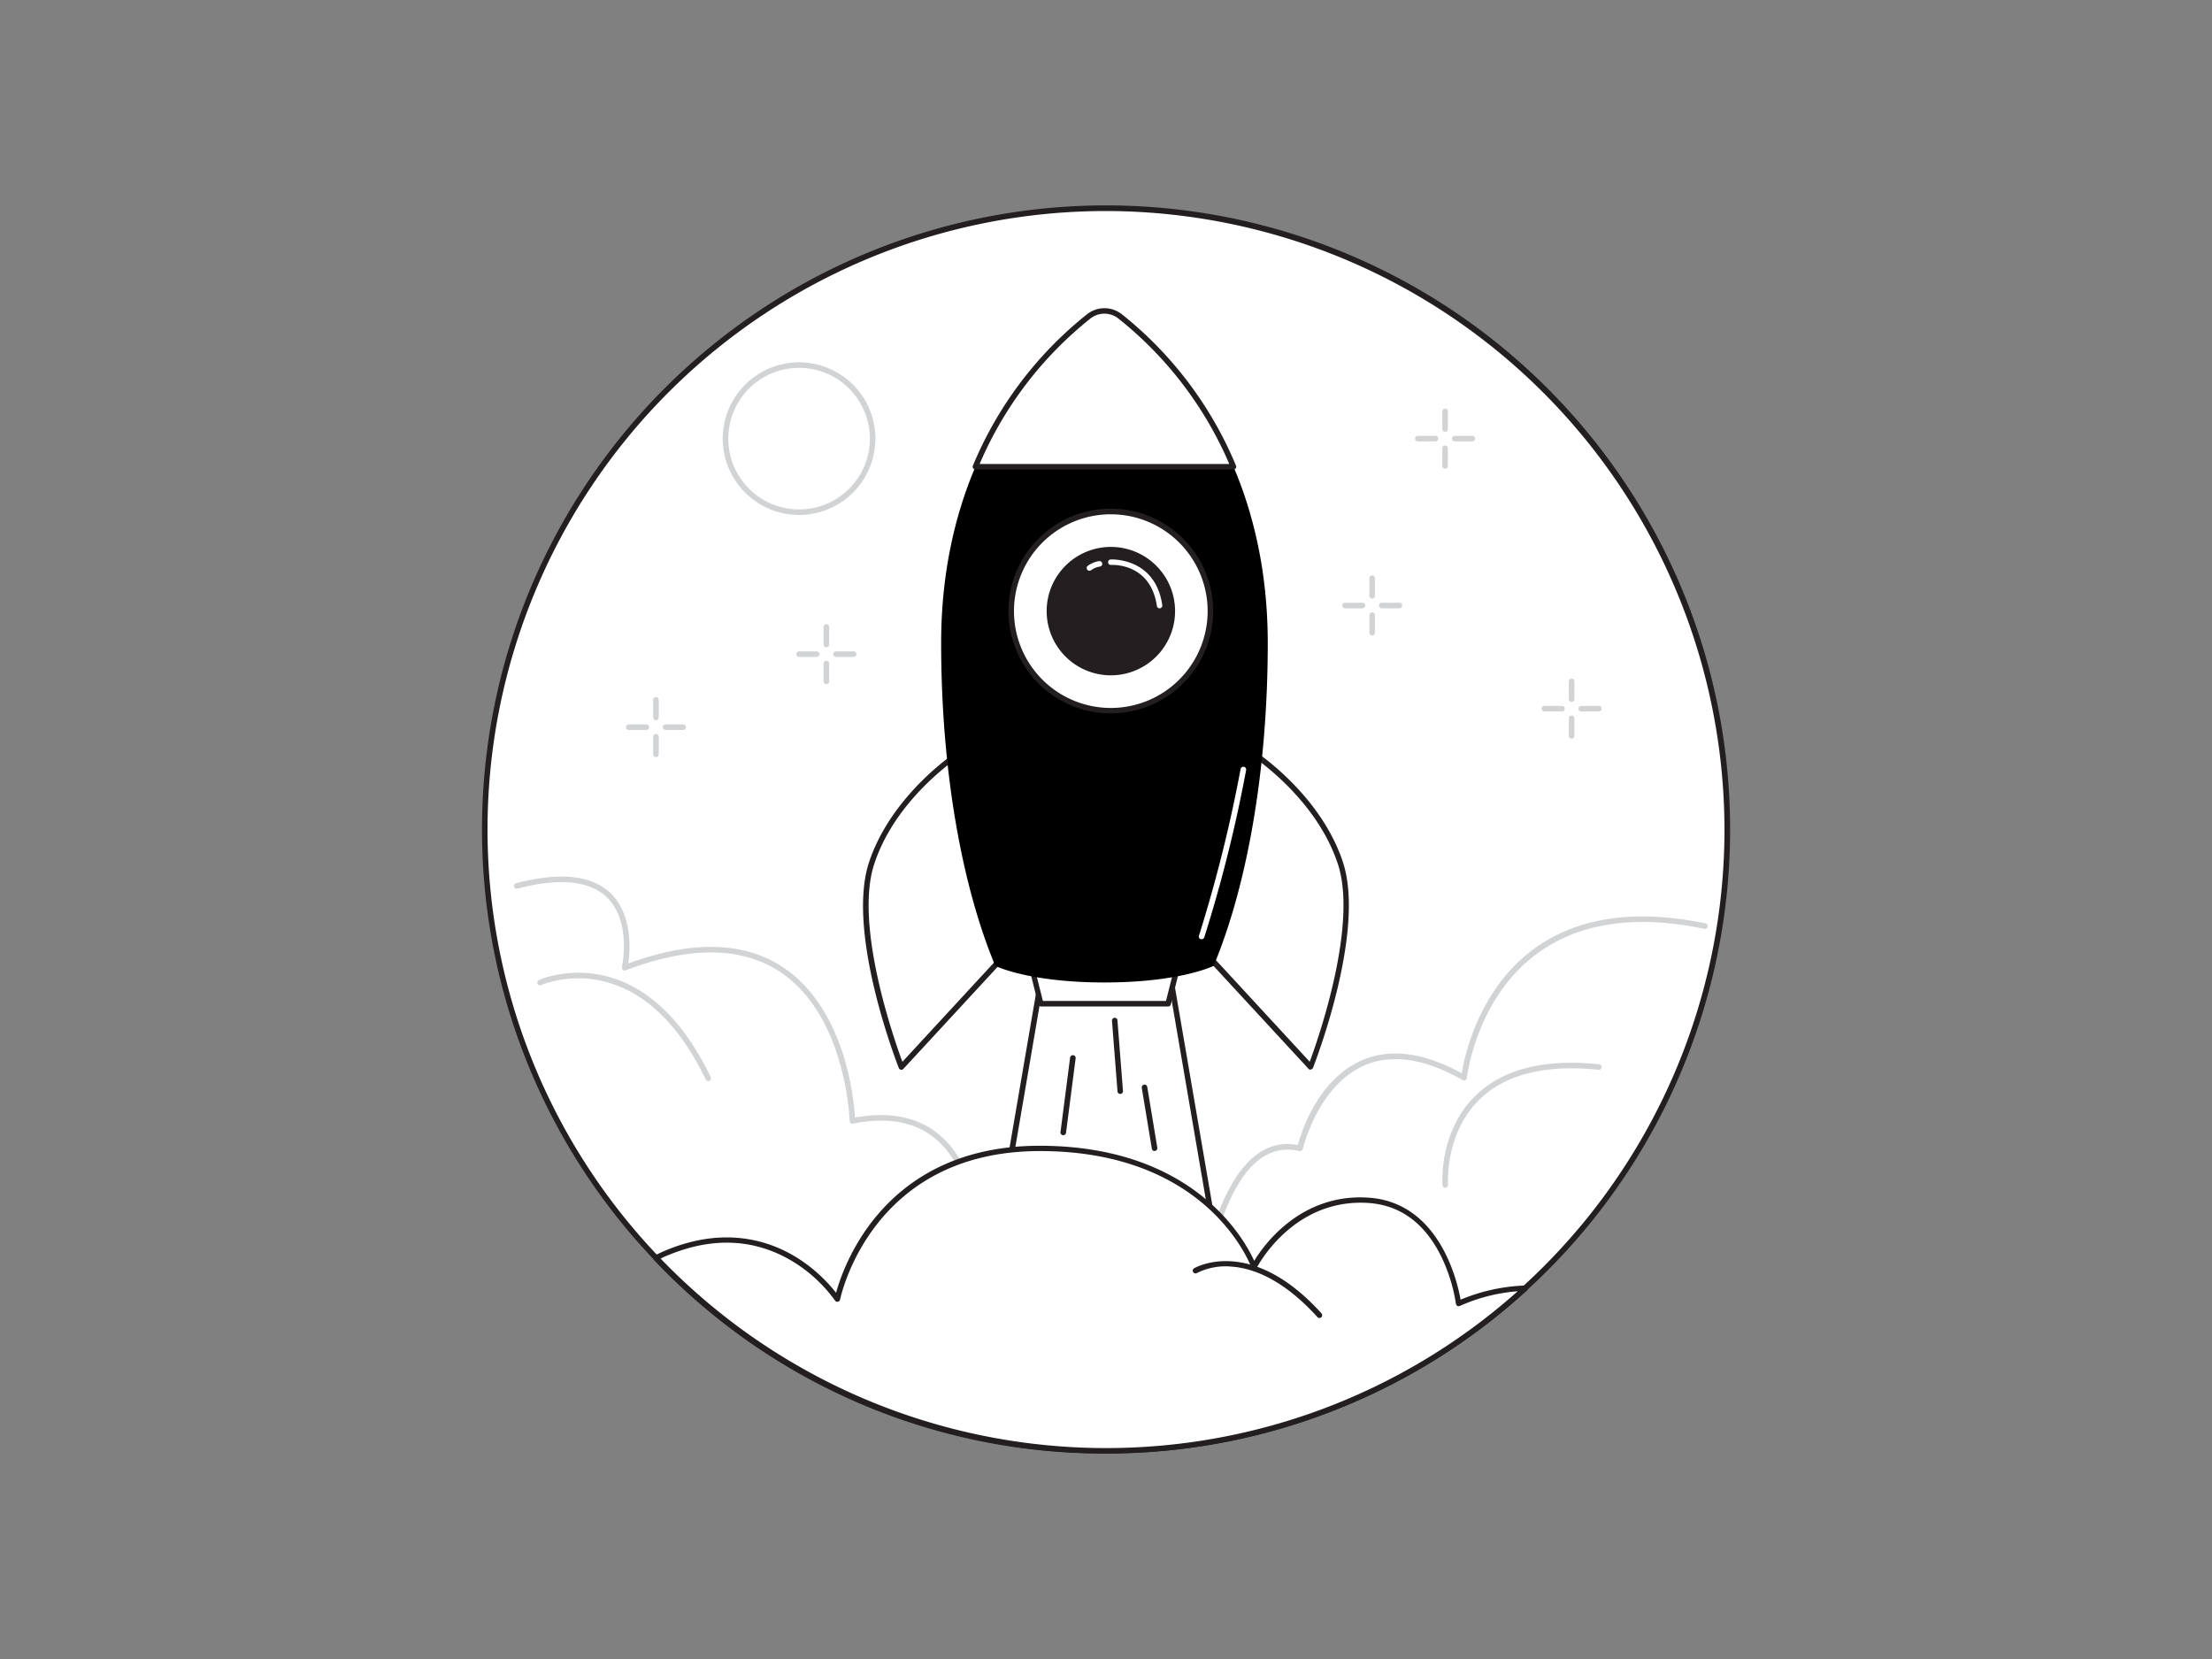 <svg xmlns="http://www.w3.org/2000/svg" viewBox="0 0 400 300"><rect x="0" y="0" width="400" height="300" fill="#808080" stroke="none"/><g id="_147_rocket_launch_flatline" data-name="#147_rocket_launch_flatline"><path d="M312.34,150A112.34,112.34,0,1,1,200,37.66,112.05,112.05,0,0,1,312.34,150Z" fill="#fff"/><path d="M200,262.84A112.84,112.84,0,0,1,87.16,150,112.85,112.85,0,1,1,200,262.84Zm0-224.68A111.84,111.84,0,1,0,311.84,150,112,112,0,0,0,200,38.16Z" fill="#231f20"/><path d="M219.15,224.28a.51.51,0,0,1-.31-.11.5.5,0,0,1-.08-.7,13.83,13.83,0,0,0,.63-1.65c1.61-4.56,5.84-16.55,15.3-14.77.61-2.27,3.6-11.81,11.54-15.29,5.11-2.25,11.2-1.47,18.1,2.32.5-3.1,3.06-15.19,13.08-22.51,7.8-5.69,18.21-7.24,31-4.59a.5.5,0,0,1,.39.59.52.52,0,0,1-.6.39c-12.45-2.59-22.6-1.1-30.16,4.42-11.15,8.14-12.77,22.4-12.78,22.54a.52.52,0,0,1-.27.4.51.51,0,0,1-.48,0c-6.87-3.92-12.87-4.81-17.84-2.63-8.39,3.68-11.06,15-11.08,15.08a.5.5,0,0,1-.22.31.52.52,0,0,1-.38.07c-8.94-2.09-12.92,9.2-14.61,14a8.37,8.37,0,0,1-.8,1.94A.51.51,0,0,1,219.15,224.28Z" fill="#d1d3d4"/><polygon points="222.31 238.84 177.69 238.84 189.38 170.71 210.62 170.71 222.31 238.84" fill="#fff"/><path d="M222.31,239.34H177.69a.49.49,0,0,1-.49-.58l11.69-68.13a.5.5,0,0,1,.49-.42h21.24a.5.5,0,0,1,.49.42l11.69,68.13a.49.49,0,0,1-.49.58Zm-44-1h43.42l-11.52-67.13H189.81Z" fill="#231f20"/><polygon points="211.24 181.53 188.2 181.53 185.43 170.46 214.01 170.46 211.24 181.53" fill="#fff"/><path d="M211.24,182h-23a.51.51,0,0,1-.49-.38L185,170.58a.46.46,0,0,1,.09-.42.47.47,0,0,1,.39-.2H214a.47.47,0,0,1,.39.2.49.49,0,0,1,.1.42l-2.77,11.08A.51.51,0,0,1,211.24,182Zm-22.65-1h22.26L213.37,171h-27.3Z" fill="#231f20"/><path d="M173.89,135.9s-12.08,7.55-16.28,20.14,5.37,36.9,5.37,36.9l22-23.82Z" fill="#fff"/><path d="M163,193.44h-.09a.48.48,0,0,1-.37-.3c-.4-1-9.58-24.64-5.38-37.25s16.36-20.32,16.48-20.4a.52.52,0,0,1,.44,0,.53.53,0,0,1,.3.32L185.43,169a.5.5,0,0,1-.1.5l-22,23.82A.49.49,0,0,1,163,193.44Zm10.64-56.76c-2.37,1.63-12,8.75-15.53,19.51-3.68,11,3.52,31.63,5.07,35.82l21.23-23Z" fill="#231f20"/><path d="M226.11,135.9s12.08,7.55,16.28,20.14-5.37,36.9-5.37,36.9l-22-23.82Z" fill="#fff"/><path d="M237,193.44a.49.49,0,0,1-.37-.16l-22-23.82a.5.5,0,0,1-.1-.5l11.07-33.21a.53.53,0,0,1,.3-.32.52.52,0,0,1,.44,0c.12.08,12.28,7.79,16.48,20.4s-5,36.25-5.38,37.25a.48.48,0,0,1-.37.3ZM215.61,169l21.23,23c1.55-4.19,8.75-24.78,5.07-35.82-3.58-10.76-13.16-17.88-15.53-19.51Z" fill="#231f20"/><path d="M219.46,174.66c6-14.37,9.79-35.2,9.79-58.38,0-35.13-19.38-53.42-26.74-59.1a4.56,4.56,0,0,0-5.58,0c-7.36,5.68-26.74,24-26.74,59.1,0,23.18,3.78,44,9.79,58.38,0,0,6,3,19.74,3S219.46,174.66,219.46,174.66Z" fill="currentColor"/><path d="M196.93,57.18A68.47,68.47,0,0,0,176.39,84.4h46.66a68.47,68.47,0,0,0-20.54-27.22A4.56,4.56,0,0,0,196.93,57.18Z" fill="#fff"/><path d="M223.05,84.9H176.39a.5.5,0,0,1-.46-.69,68.58,68.58,0,0,1,20.69-27.42h0a5.07,5.07,0,0,1,6.2,0,68.58,68.58,0,0,1,20.69,27.42.5.5,0,0,1-.46.69Zm-45.9-1h45.14a67.57,67.57,0,0,0-20.08-26.32,4.07,4.07,0,0,0-5,0A67.48,67.48,0,0,0,177.15,83.9Z" fill="#231f20"/><circle cx="200.88" cy="110.51" r="18.01" fill="#fff"/><path d="M200.88,129a18.51,18.51,0,1,1,18.5-18.51A18.53,18.53,0,0,1,200.88,129Zm0-36a17.51,17.51,0,1,0,17.5,17.5A17.52,17.52,0,0,0,200.88,93Z" fill="#231f20"/><circle cx="200.88" cy="110.51" r="11.11" fill="#231f20"/><path d="M200.88,122.12a11.61,11.61,0,1,1,11.61-11.61A11.61,11.61,0,0,1,200.88,122.12Zm0-22.22a10.61,10.61,0,1,0,10.61,10.61A10.62,10.62,0,0,0,200.88,99.9Z" fill="#231f20"/><path d="M209.69,110a.49.49,0,0,1-.49-.42c-1.14-7.78-8-7.44-8.29-7.42a.51.51,0,0,1-.53-.46.49.49,0,0,1,.46-.53c.08,0,8.07-.44,9.34,8.27a.5.5,0,0,1-.42.56Z" fill="#fff"/><path d="M197,103.21a.51.51,0,0,1-.39-.19.5.5,0,0,1,.09-.7,4.73,4.73,0,0,1,2.06-.86.51.51,0,0,1,.56.44.49.49,0,0,1-.43.55,3.64,3.64,0,0,0-1.58.66A.52.52,0,0,1,197,103.21Z" fill="#fff"/><path d="M217.28,169.83l-.16,0a.5.5,0,0,1-.31-.63,259.57,259.57,0,0,0,7.53-30.13.5.5,0,1,1,1,.18,256,256,0,0,1-7.57,30.26A.49.49,0,0,1,217.28,169.83Z" fill="#fff"/><path d="M202.57,197.82a.5.5,0,0,1-.49-.46l-1-12.78a.49.49,0,0,1,.46-.53.49.49,0,0,1,.53.46l1,12.77a.5.5,0,0,1-.46.54Z" fill="#231f20"/><path d="M192.27,205.28h-.07a.5.5,0,0,1-.43-.56l1.74-13.47a.5.5,0,1,1,1,.13l-1.74,13.47A.5.5,0,0,1,192.27,205.28Z" fill="#231f20"/><path d="M208.78,208.14a.49.49,0,0,1-.49-.42l-1.82-11a.51.51,0,0,1,.41-.58.51.51,0,0,1,.58.41l1.82,11a.5.5,0,0,1-.41.57Z" fill="#231f20"/><path d="M149.43,117.06a.51.51,0,0,1-.5-.5v-3.19a.5.5,0,0,1,.5-.5.5.5,0,0,1,.5.5v3.19A.5.5,0,0,1,149.43,117.06Z" fill="#d1d3d4"/><path d="M149.43,123.72a.5.5,0,0,1-.5-.5V120a.5.5,0,0,1,.5-.5.5.5,0,0,1,.5.5v3.19A.5.5,0,0,1,149.43,123.72Z" fill="#d1d3d4"/><path d="M154.36,118.79h-3.19a.5.5,0,0,1-.5-.5.5.5,0,0,1,.5-.5h3.19a.5.5,0,0,1,.5.5A.5.5,0,0,1,154.36,118.79Z" fill="#d1d3d4"/><path d="M147.7,118.79h-3.2a.5.5,0,0,1-.5-.5.51.51,0,0,1,.5-.5h3.2a.51.51,0,0,1,.5.5A.5.5,0,0,1,147.7,118.79Z" fill="#d1d3d4"/><path d="M118.62,130.24a.5.5,0,0,1-.5-.5v-3.19a.5.5,0,0,1,1,0v3.19A.5.5,0,0,1,118.62,130.24Z" fill="#d1d3d4"/><path d="M118.62,136.91a.5.5,0,0,1-.5-.5v-3.19a.5.5,0,0,1,1,0v3.19A.5.5,0,0,1,118.62,136.91Z" fill="#d1d3d4"/><path d="M123.55,132h-3.19a.5.5,0,1,1,0-1h3.19a.5.5,0,0,1,0,1Z" fill="#d1d3d4"/><path d="M116.88,132h-3.19a.5.5,0,0,1,0-1h3.19a.5.5,0,0,1,0,1Z" fill="#d1d3d4"/><path d="M248.13,108.25a.5.5,0,0,1-.5-.5v-3.19a.5.5,0,0,1,.5-.5.5.5,0,0,1,.5.5v3.19A.5.5,0,0,1,248.13,108.25Z" fill="#d1d3d4"/><path d="M248.13,114.91a.5.5,0,0,1-.5-.5v-3.19a.51.51,0,0,1,.5-.5.5.5,0,0,1,.5.5v3.19A.5.5,0,0,1,248.13,114.91Z" fill="#d1d3d4"/><path d="M253.06,110h-3.19a.5.5,0,0,1-.5-.5.5.5,0,0,1,.5-.5h3.19a.5.5,0,0,1,.5.5A.5.5,0,0,1,253.06,110Z" fill="#d1d3d4"/><path d="M246.4,110h-3.19a.5.5,0,0,1-.5-.5.5.5,0,0,1,.5-.5h3.19a.5.5,0,0,1,.5.5A.51.51,0,0,1,246.4,110Z" fill="#d1d3d4"/><path d="M284.2,126.91a.5.5,0,0,1-.5-.5v-3.19a.5.5,0,0,1,.5-.5.5.5,0,0,1,.5.5v3.19A.5.5,0,0,1,284.2,126.91Z" fill="#d1d3d4"/><path d="M284.2,133.57a.5.5,0,0,1-.5-.5v-3.19a.5.5,0,0,1,.5-.5.51.51,0,0,1,.5.5v3.19A.5.5,0,0,1,284.2,133.57Z" fill="#d1d3d4"/><path d="M289.12,128.65h-3.19a.51.51,0,0,1-.5-.5.5.5,0,0,1,.5-.5h3.19a.5.5,0,0,1,.5.5A.5.5,0,0,1,289.12,128.65Z" fill="#d1d3d4"/><path d="M282.46,128.65h-3.19a.5.5,0,0,1-.5-.5.5.5,0,0,1,.5-.5h3.19a.5.5,0,0,1,.5.5A.5.5,0,0,1,282.46,128.65Z" fill="#d1d3d4"/><path d="M261.32,78.08a.5.5,0,0,1-.5-.5V74.39a.5.5,0,1,1,1,0v3.19A.5.5,0,0,1,261.32,78.08Z" fill="#d1d3d4"/><path d="M261.32,84.75a.5.5,0,0,1-.5-.5V81.06a.5.5,0,0,1,1,0v3.19A.5.5,0,0,1,261.32,84.75Z" fill="#d1d3d4"/><path d="M266.25,79.82h-3.19a.5.5,0,0,1,0-1h3.19a.5.5,0,0,1,0,1Z" fill="#d1d3d4"/><path d="M259.58,79.82h-3.19a.5.5,0,0,1,0-1h3.19a.5.5,0,0,1,0,1Z" fill="#d1d3d4"/><path d="M177.08,235.71H177a.5.5,0,0,1-.44-.55c0-.21,2.32-20.33-6.88-28.78-3.74-3.44-8.93-4.51-15.43-3.18a.46.46,0,0,1-.41-.1.47.47,0,0,1-.19-.37c0-.19-.64-19-12.51-26.93-6.94-4.64-16.36-4.76-28-.33a.51.51,0,0,1-.5-.09.53.53,0,0,1-.17-.49c0-.08,1.78-8.28-2.74-12.64-3.14-3-8.58-3.55-16.16-1.56a.49.49,0,0,1-.61-.36.5.5,0,0,1,.35-.61c7.94-2.08,13.7-1.47,17.12,1.82,4,3.9,3.53,10.34,3.18,12.69,11.58-4.24,21-4,28.09.75,6.44,4.32,9.62,11.63,11.15,17a49.8,49.8,0,0,1,1.77,10.12c6.57-1.22,11.86,0,15.74,3.54,9.57,8.8,7.3,28.78,7.2,29.62A.5.5,0,0,1,177.08,235.71Z" fill="#d1d3d4"/><path d="M275.81,232.91a112.34,112.34,0,0,1-157.19-5.47c.73-.38,1.48-.73,2.25-1,19.79-8,30.55,8.49,30.55,8.49s5.16-27.25,36.58-27.25,38.73,21.44,38.73,21.44,6.45-13,20.65-12.06,16.35,18.68,16.35,18.68A32.13,32.13,0,0,1,275.81,232.91Z" fill="#fff"/><path d="M200,262.84a111.84,111.84,0,0,1-81.74-35,.5.5,0,0,1-.13-.43.47.47,0,0,1,.26-.36,24.54,24.54,0,0,1,2.29-1.06c10.42-4.23,18.34-1.65,23.15,1.26a27.76,27.76,0,0,1,7.36,6.53c1.39-5.1,8.93-26.59,36.81-26.59,27.55,0,36.88,16.59,38.8,20.81,1.82-3,8.49-12.2,20.61-11.43,12.85.81,16.13,15.15,16.71,18.45a33.43,33.43,0,0,1,11.67-2.56.52.52,0,0,1,.48.31.51.51,0,0,1-.12.56A112.64,112.64,0,0,1,200,262.84Zm-80.55-35.26a111.84,111.84,0,0,0,155,5.92A31.35,31.35,0,0,0,264,236.15a.5.5,0,0,1-.46,0,.52.52,0,0,1-.26-.38,30,30,0,0,0-2.81-8.86c-3-5.87-7.38-9-13.07-9.38-13.71-.86-20.11,11.66-20.17,11.78a.52.52,0,0,1-.48.28.49.49,0,0,1-.44-.34c-.08-.21-7.6-21.1-38.26-21.1S152,234.71,151.91,235a.5.5,0,0,1-.91.18,26.32,26.32,0,0,0-7.73-7.12c-6.7-4-14.17-4.44-22.21-1.18C120.53,227.08,120,227.32,119.45,227.58Z" fill="#231f20"/><path d="M238.6,238.34a.48.48,0,0,1-.37-.17c-6.44-7.11-12-8.89-15.59-9.13a11.54,11.54,0,0,0-6.23,1.18.5.5,0,0,1-.52-.85c.1-.06,10.21-6.09,23.08,8.13a.51.51,0,0,1-.37.84Z" fill="#231f20"/><path d="M261.34,214.77a.5.5,0,0,1-.5-.46c0-.4-.66-9.72,6-16.2,4.9-4.78,12.42-6.69,22.34-5.66a.5.5,0,1,1-.1,1c-9.61-1-16.86.82-21.54,5.38-6.32,6.16-5.7,15.32-5.69,15.41a.5.5,0,0,1-.46.54Z" fill="#d1d3d4"/><path d="M144.5,93.12a13.8,13.8,0,1,1,13.8-13.8A13.81,13.81,0,0,1,144.5,93.12Zm0-26.6a12.8,12.8,0,1,0,12.8,12.8A12.81,12.81,0,0,0,144.5,66.52Z" fill="#d1d3d4"/><path d="M128.07,195.5a.5.5,0,0,1-.45-.28c-12-25-29.57-17.17-29.74-17.09a.5.5,0,0,1-.43-.91c.18-.08,18.61-8.36,31.07,17.56a.5.5,0,0,1-.23.67A.44.44,0,0,1,128.07,195.5Z" fill="#d1d3d4"/></g></svg>